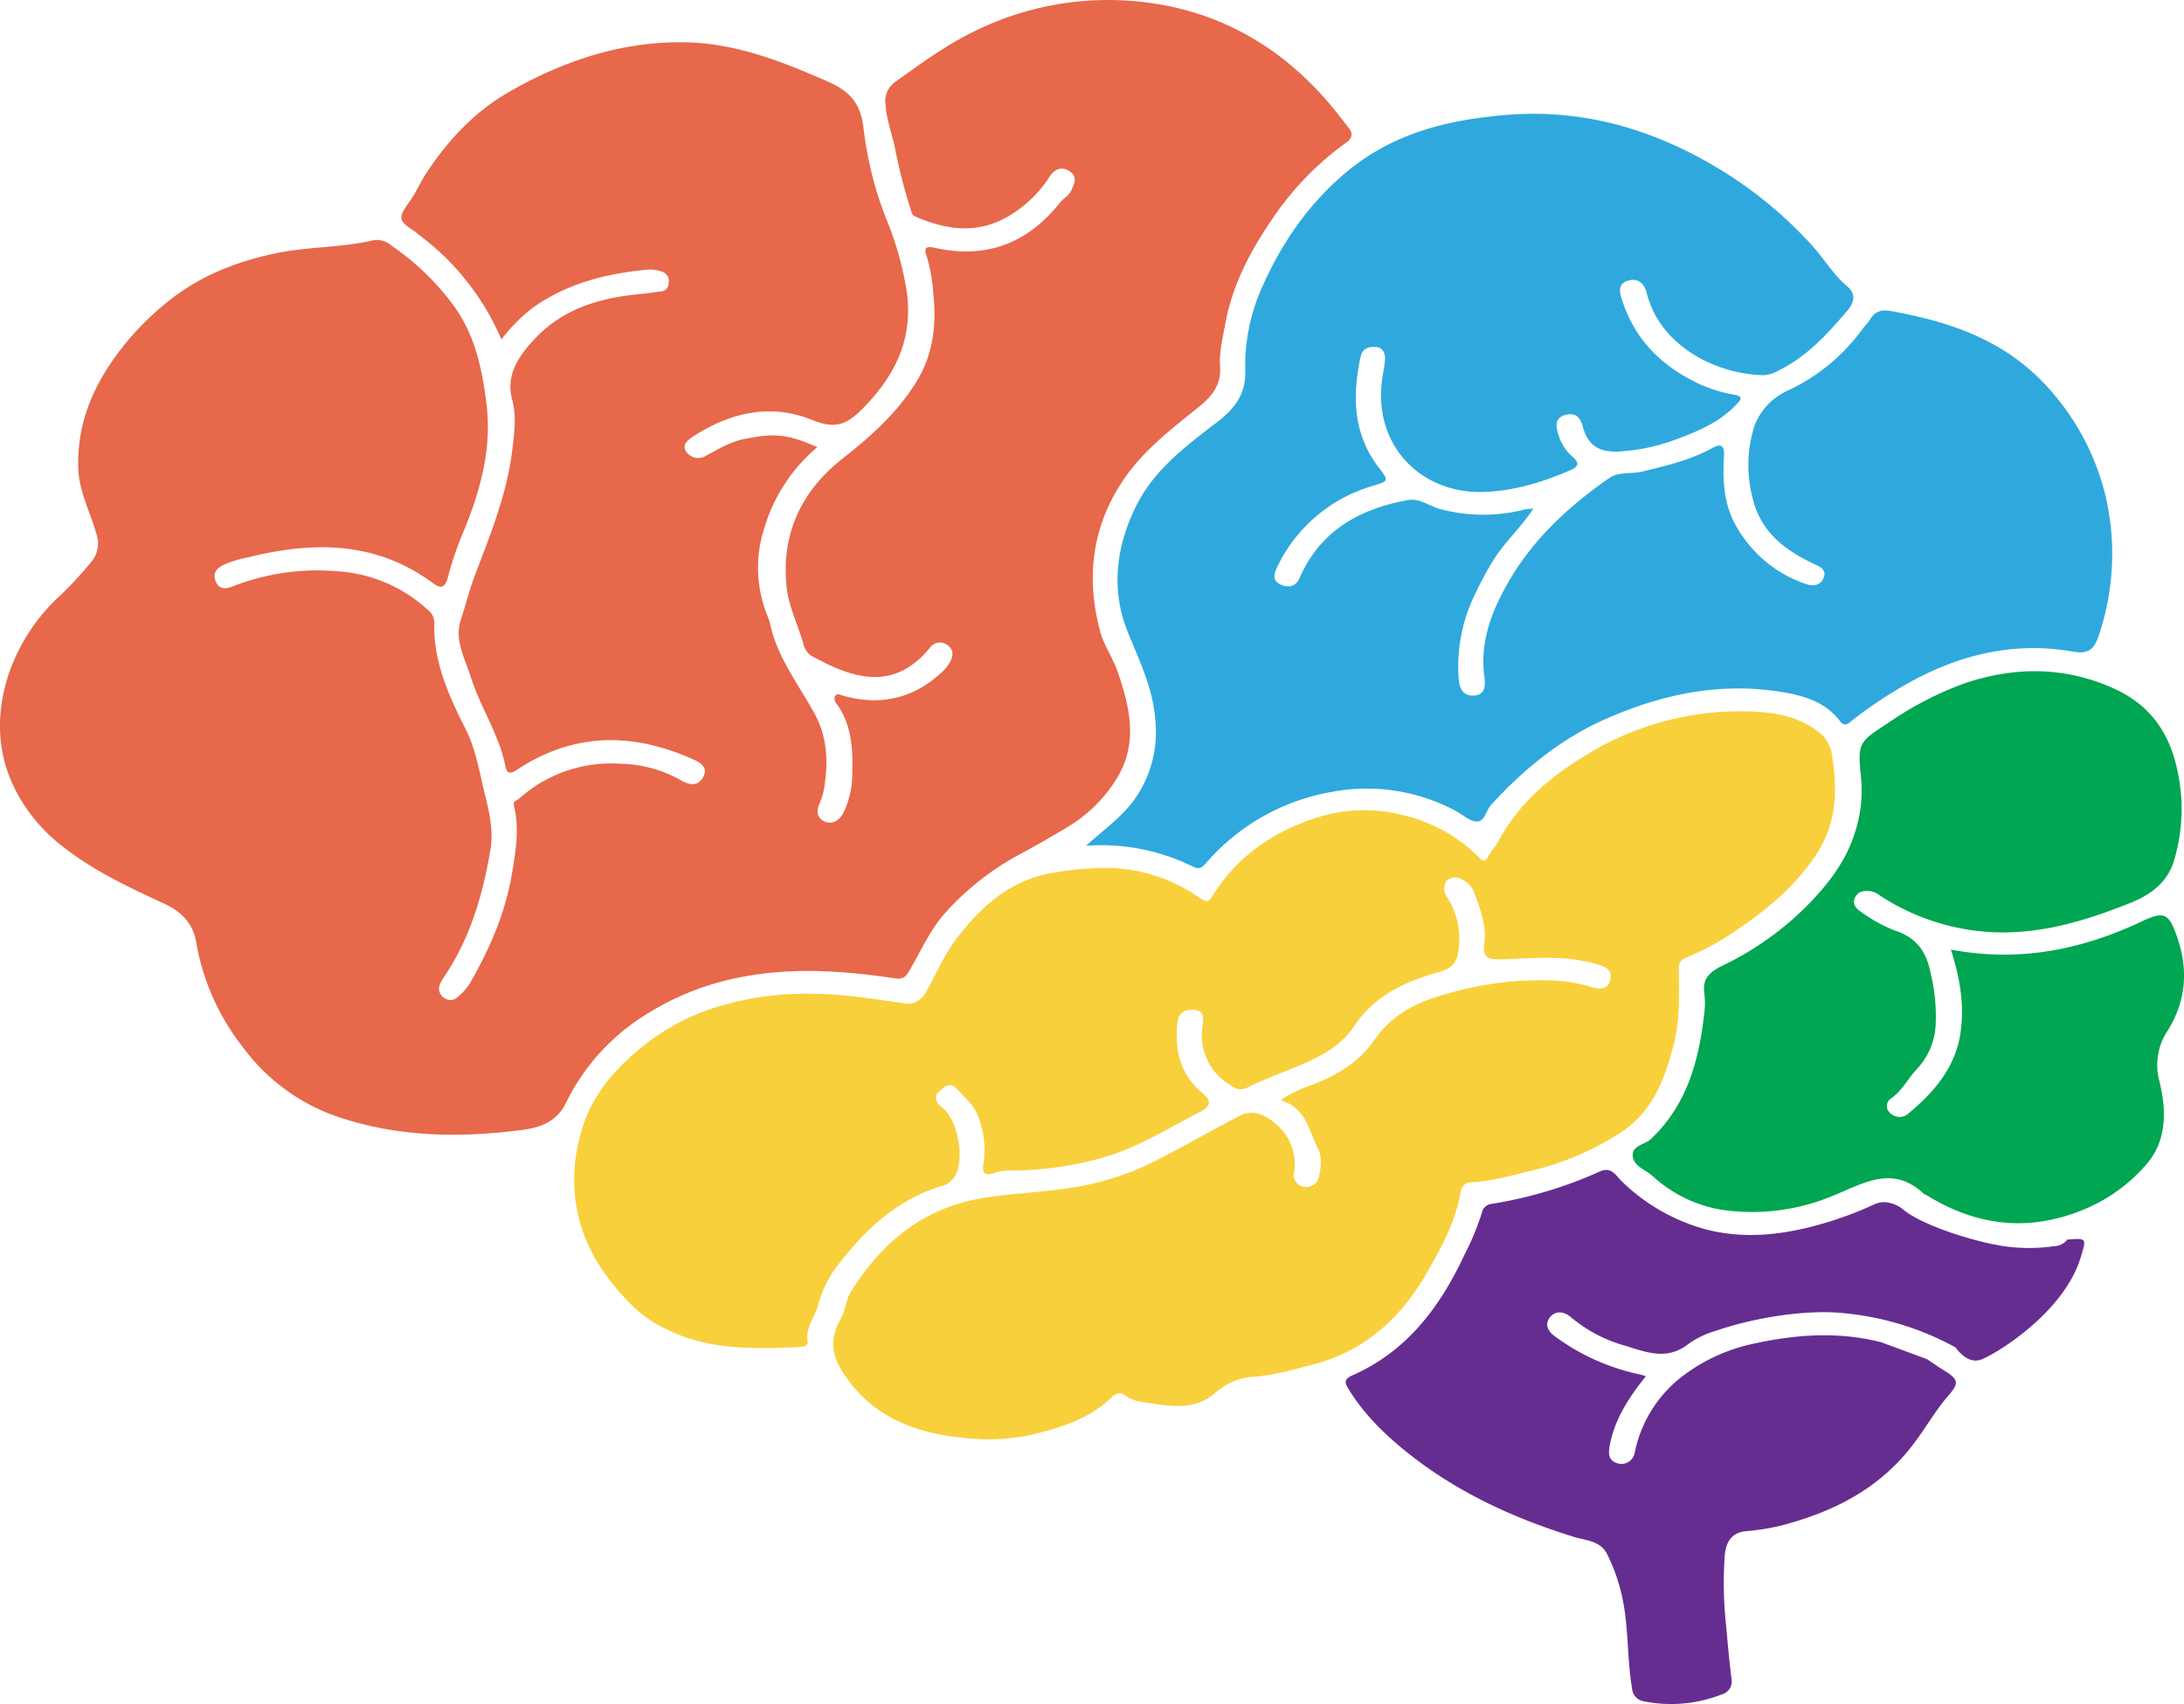 <svg id="Layer_1" data-name="Layer 1" xmlns="http://www.w3.org/2000/svg" viewBox="0 0 430.9 336.32"><defs><style>.cls-1{fill:#e7684b;}.cls-2{fill:#f8d03c;}.cls-3{fill:#2fa9dd;}.cls-4{fill:#00a651;}.cls-5{fill:#662d91;}</style></defs><title>brain</title><path id="Red" class="cls-1" d="M195,284.23a50.24,50.24,0,0,0-16.33-20.68c-0.22-.17-0.4-0.4-0.63-0.55-3.28-2.11-3.58-2.64-1.24-5.84,1.34-1.83,2.16-3.87,3.37-5.71,4.35-6.6,9.65-12.29,16.61-16.21,10.57-6,21.76-9.76,34.08-9.65,10.17,0.09,19.28,3.71,28.43,7.7,4.58,2,6.68,4.4,7.2,9.59a71.58,71.58,0,0,0,4.54,17.8,63.23,63.23,0,0,1,4,14.42c1.15,9.14-2.33,16.26-8.69,22.72-3.27,3.32-5.51,4.14-10.07,2.29-8.13-3.3-16.15-1.47-23.48,3.31-1.23.8-2.24,1.74-1.22,3.1a2.84,2.84,0,0,0,3.79.67c2.46-1.29,4.78-2.77,7.62-3.32,6-1.16,8.38-1,14.35,1.62a33.34,33.34,0,0,0-10.42,15.86,25.32,25.32,0,0,0,.63,17.56c0.47,1.11.65,2.34,1,3.5,1.8,5.73,5.41,10.5,8.26,15.68,2.38,4.34,2.7,9.08,2,13.91a13.52,13.52,0,0,1-1,3.77c-0.73,1.56-.56,2.85.93,3.58s2.93-.21,3.69-1.57a17.52,17.52,0,0,0,1.81-8.17c0.14-4.67-.15-9.34-3-13.36a1.53,1.53,0,0,1-.44-1.55c0.43-.79,1.14-0.29,1.73-0.13,7.21,2,13.65.57,19.21-4.5a8.34,8.34,0,0,0,1.77-2.13c0.59-1.11.85-2.4-.37-3.29a2.42,2.42,0,0,0-3.54.37c-7.49,9.27-16.08,5.67-23.47,1.63a4.07,4.07,0,0,1-1.59-2.59c-1.17-3.81-3-7.57-3.3-11.47-0.92-10.14,3-18.45,11-24.77,5.77-4.53,11.28-9.44,15-15.82,2.93-5,3.66-10.8,3-16.62a32.23,32.23,0,0,0-1.29-7.47c-0.54-1.49-.47-2.21,1.58-1.75,10.11,2.25,18.36-.87,24.75-9,0.63-.8,1.61-1.2,2.1-2.2,0.69-1.42,1.4-2.86-.28-3.92s-3-.38-4,1.19a24.24,24.24,0,0,1-7.68,7.47c-6.26,3.85-12.45,3-18.75.28-0.78-.34-0.74-1-0.95-1.58a102.14,102.14,0,0,1-3.11-12.24c-0.6-2.7-1.6-5.29-1.79-8.11a4.69,4.69,0,0,1,2.15-4.81c5.13-3.69,10.23-7.41,16-10.12a59.5,59.5,0,0,1,32.55-5.48c14.79,1.67,27,8.59,36.67,19.84,1.38,1.6,2.65,3.3,4,5,1,1.26.58,2.16-.62,3A59.23,59.23,0,0,0,347,260.61c-4.28,6.27-7.73,12.83-9.13,20.33-0.53,2.85-1.28,5.79-1.07,8.62,0.32,4.39-2.46,6.62-5.24,8.84-5.43,4.33-10.79,8.63-14.55,14.65-5.65,9-6.55,18.71-3.89,28.75,0.74,2.78,2.61,5.41,3.51,8.1,2.48,7.34,4.28,14.72-1,22.18a28.58,28.58,0,0,1-8.46,8.1c-3.31,2-6.76,4-10.22,5.84a53.87,53.87,0,0,0-14.12,11.1c-3.22,3.48-5,7.73-7.32,11.67-0.68,1.15-1.18,1.78-2.78,1.54-10-1.48-19.92-2.24-29.95-.34a53.63,53.63,0,0,0-18.67,7.11,42.45,42.45,0,0,0-16.34,17.74c-1.78,3.74-5,4.92-8.68,5.4-12.4,1.61-24.71,1.42-36.66-2.7A38.91,38.91,0,0,1,144.07,424a46.1,46.1,0,0,1-9.28-20.81c-0.63-3.79-3.07-6.13-6.24-7.58-7.26-3.33-14.48-6.74-20.72-11.79a33.29,33.29,0,0,1-7.64-8.76c-4.78-7.93-5.14-16.36-2.4-24.79a37.68,37.68,0,0,1,10.43-15.75,74.46,74.46,0,0,0,5.84-6.35,5.64,5.64,0,0,0,1.05-5.51c-1.19-4.36-3.45-8.33-3.59-13.08-0.23-8.1,2.43-15,7-21.52A55.05,55.05,0,0,1,128.92,277c6.36-5.23,13.71-8.13,21.65-9.78,6.33-1.31,12.88-1.07,19.19-2.56a4.35,4.35,0,0,1,3.63,1.12A50.53,50.53,0,0,1,186,278.14c3.86,5.63,5.14,11.8,6,18.32,1.32,9.66-1.39,18.45-5.07,27.14a68.56,68.56,0,0,0-2.53,7.73c-0.53,1.84-1.27,2.22-2.9,1-11.21-8.31-23.62-8.29-36.43-5.1a23.28,23.28,0,0,0-4.82,1.46c-1.52.75-2.26,1.7-1.6,3.3s1.9,1.55,3.3,1a45.71,45.71,0,0,1,20.68-3,28.91,28.91,0,0,1,17.72,7.49,3.3,3.3,0,0,1,1.42,2.61c-0.24,7.69,2.82,14.37,6.18,21.05,2.15,4.26,2.82,9.08,4,13.71,0.85,3.4,1.47,6.82.88,10.2-1.5,8.72-3.93,17.17-8.92,24.66a11.77,11.77,0,0,0-1,1.7,2.14,2.14,0,0,0,.77,2.74,2,2,0,0,0,2.62-.08,11.06,11.06,0,0,0,2.41-2.64c4-6.9,7.09-14,8.42-22,0.74-4.47,1.44-8.74.35-13.16-0.24-1,.58-1,1-1.39a27.12,27.12,0,0,1,20.11-6.9,25,25,0,0,1,11.77,3.22c1.55,0.93,3.41,1.34,4.43-.55,1.15-2.13-.7-3-2.26-3.68-11.73-5.18-23.14-5.15-34.17,2-0.73.47-2.16,1.61-2.55-.41-1.21-6.3-4.91-11.62-6.82-17.63-1.17-3.69-3.31-7.4-2-11.34,1-3,1.74-6.08,2.86-9,3.07-8.09,6.33-16.07,7.34-24.83,0.39-3.35.81-6.39-.08-9.74-1.32-5,1.56-8.85,4.71-12.14,5.73-6,13.27-8,21.26-8.67,1.12-.1,2.23-0.33,3.34-0.44a1.62,1.62,0,0,0,1.58-1.65,1.93,1.93,0,0,0-1.24-2.24,7.14,7.14,0,0,0-3.58-.35c-7.81.78-15.25,2.74-21.78,7.3A33.58,33.58,0,0,0,195,284.23Z" transform="translate(-96.08 -217.25)"/><path id="Yellow" class="cls-2" d="M348.74,434.36a24.26,24.26,0,0,1,6.19-3c4.84-1.9,9.27-4.45,12.25-8.81,3.56-5.2,8.71-7.65,14.52-9.22a66.85,66.85,0,0,1,13.69-2.48c5-.29,9.83-0.32,14.64,1.17,1.48,0.46,3.37.69,3.78-1.56,0.34-1.9-1-2.41-2.63-2.9-6.16-1.89-12.44-1.19-18.68-1-2.6.1-4-.05-3.56-3.28,0.48-3.56-.92-6.9-2.13-10.22a4.69,4.69,0,0,0-2.28-2.23,2.44,2.44,0,0,0-3.11.34,2.78,2.78,0,0,0,.18,3.13,15.28,15.28,0,0,1,2.28,10.11c-0.25,2.22-.8,3.8-3.71,4.61-6.63,1.85-12.87,4.59-17,10.83-2.74,4.14-7.26,6.27-11.79,8.11-3,1.24-6.13,2.41-9.08,3.85a2.77,2.77,0,0,1-3.21-.28,11.32,11.32,0,0,1-5.8-11.39c0.12-1.52.84-3.61-2-3.61-2.6,0-2.92,1.7-3,3.73-0.33,5.1,1.13,9.51,5.13,12.81,2.14,1.76,1,2.8-.61,3.63-6.18,3.17-12.12,6.94-18.82,8.91a67,67,0,0,1-15.65,2.57c-2.06.1-4.15-.14-6.14,0.56-1.81.63-2.4,0-2.09-1.78a18,18,0,0,0-1.12-9.57c-0.83-2.21-2.58-3.49-4-5.14-1.55-1.83-2.91-.23-3.75.53s-0.63,2,.7,3c3.13,2.42,4.48,10,2.64,13.43a4.37,4.37,0,0,1-2.54,2.06c-9.21,2.7-15.65,9-21.19,16.36a21.93,21.93,0,0,0-3.37,7.24c-0.65,2.35-2.49,4.33-2.06,7,0.18,1.14-1,1.18-1.81,1.22-9,.42-18,0.57-26.28-3.64a24.29,24.29,0,0,1-6.29-4.34,44,44,0,0,1-8-10.34c-4.5-8.54-4.67-17.5-1.64-26.18,2-5.59,6-10.32,10.77-14.26A44.84,44.84,0,0,1,235,416.81a59.51,59.51,0,0,1,21.11-3.45c6.11,0,12.08,1,18.09,1.84a4,4,0,0,0,4.49-2c2.06-3.61,3.66-7.56,6.17-10.8,4.85-6.28,10.52-11.51,19-12.91a60.15,60.15,0,0,1,11.42-.94,32.41,32.41,0,0,1,17.57,5.94c1.26,0.85,1.75.74,2.36-.27,4.64-7.65,11.62-12.53,19.82-15.33a30.59,30.59,0,0,1,17.65-.83,31.24,31.24,0,0,1,15.41,8.59c1,1.09,1.49-.16,1.65-0.47,0.54-1,1.41-1.87,1.92-2.82,3.89-7.36,10-12.59,16.84-16.79a57.82,57.82,0,0,1,32.79-8.92c4.6,0.17,9.14.8,13.15,3.71a7.06,7.06,0,0,1,3,4.37c1.18,7,1.22,13.76-3.09,20.25-4.71,7.1-11.15,11.94-18.05,16.41a51.81,51.81,0,0,1-7.56,3.85,2.06,2.06,0,0,0-1.42,2.3c0,4.87.25,9.72-.95,14.54-1.72,6.91-4.13,13.45-10.37,17.55a55.21,55.21,0,0,1-17.75,7.64c-4,.94-7.92,2.15-12,2.3a2.11,2.11,0,0,0-2,2c-1,5.82-3.81,10.91-6.65,15.85-5.16,9-12.41,15.63-22.88,18.22-3.87,1-7.65,2.1-11.67,2.33a12.65,12.65,0,0,0-7.36,3.3c-4.16,3.47-9,2.43-13.62,1.76a8.43,8.43,0,0,1-4.16-1.48c-0.89-.7-1.81-0.24-2.68.6-4.17,4-9.42,5.68-14.94,7.08a40.36,40.36,0,0,1-13.64.81c-9.92-.88-18.7-4.09-24.42-13.2-2.32-3.7-2.27-6.84-.21-10.44,0.9-1.58.95-3.68,1.91-5.21,6.09-9.67,14.17-16.53,25.91-18.49,6.09-1,12.27-1.13,18.34-2.18a54.35,54.35,0,0,0,15-4.75c5.9-2.94,11.6-6.27,17.46-9.31,2.56-1.33,4.93-.28,6.92,1.39a10.2,10.2,0,0,1,3.82,9.76,2.37,2.37,0,0,0,2,2.85,2.57,2.57,0,0,0,2.91-1.89c0.41-1.8.69-3.93-.13-5.55C354.32,440.5,353.85,435.9,348.74,434.36Z" transform="translate(-96.08 -217.25)"/><path id="Blue" class="cls-3" d="M398.6,317.63c-2.3,3.49-5,6-7.16,9.07a55.12,55.12,0,0,0-4.07,7.28,32.33,32.33,0,0,0-3.51,17c0.15,2.1.83,3.65,3,3.54s2.33-1.85,2.1-3.57c-1-7.17,1.58-13.53,5.07-19.42,4.85-8.2,11.8-14.55,19.57-19.95,1.87-1.3,4.37-.74,6.55-1.28,4.72-1.17,9.45-2.24,13.76-4.63,2-1.12,2.43-.19,2.31,1.7-0.31,4.84,0,9.67,2.53,13.91a24.87,24.87,0,0,0,13.72,11.25c1.37,0.46,2.74.26,3.36-1.14,0.7-1.59-.4-2.18-1.77-2.82-5.66-2.63-10.47-6.24-12.1-12.66a25.67,25.67,0,0,1,.3-14.72,12.6,12.6,0,0,1,6.85-7,38.07,38.07,0,0,0,14.43-12c0.5-.66,1.14-1.3,1.53-1.94,1.16-1.9,2.66-1.89,4.52-1.54,6.92,1.3,13.63,3.07,19.87,6.55a40.72,40.72,0,0,1,11.4,9.29A48.45,48.45,0,0,1,511.7,316a50.34,50.34,0,0,1-1.61,26.88c-0.7,2-1.64,3.54-4.78,3-12.33-2.23-23.72.8-34.39,7.13a88.26,88.26,0,0,0-9.22,6.25c-0.77.6-1.56,1.65-2.57,0.33-3-4-7.56-5.17-12.06-5.86-11.92-1.84-23.25.58-34.19,5.41-8.88,3.92-16.16,9.89-22.66,17-1,1.11-1.14,3.42-3,3.22-1.36-.14-2.58-1.4-3.9-2.07a37.16,37.16,0,0,0-24.49-3.76A42.3,42.3,0,0,0,334,387.61c-0.69.79-1.3,1.25-2.39,0.74a41,41,0,0,0-21.25-4.2c3.87-3.49,7.76-6.12,10.38-10.38A23.11,23.11,0,0,0,324,359.08c-0.49-6.09-3.11-11.43-5.37-17-3.52-8.61-2.28-17.33,1.77-25.29C323.84,310,330,305.3,336,300.72c3.37-2.55,5.87-5.41,5.77-10.16a38.07,38.07,0,0,1,3-15.92c3.9-9,9.25-17,17-23.47,9.32-7.76,20.32-10.37,31.92-11.27,15.49-1.19,29.65,3.23,42.64,11.34a82.18,82.18,0,0,1,17.31,14.5c2.36,2.6,4.14,5.69,6.87,8,1.67,1.4,1.54,3,.16,4.68-4,4.72-8.1,9.23-13.78,12a6.28,6.28,0,0,1-2.93.87c-9.52-.23-20.43-5.87-23-16.28-0.47-1.94-1.92-3-3.8-2.33-2.15.72-1.41,2.7-.94,4.1,2.39,7.18,7.23,12.25,13.92,15.65a27,27,0,0,0,7.95,2.68c2,0.32,1.56,1,.55,2-3.19,3.36-7.32,5.16-11.51,6.72a38.54,38.54,0,0,1-11.78,2.53c-3.85.16-6.05-1.29-7-5-0.54-2-1.7-2.71-3.45-2.22-2.08.58-1.89,2.16-1.35,3.87a9.18,9.18,0,0,0,2.82,4.41c1.28,1.09,1.26,1.9-.39,2.6-5.54,2.37-11.14,4.15-17.3,4.32-12.4.34-22.18-9.49-19.75-23.22,0.16-.92.33-1.85,0.4-2.78,0.11-1.38-.39-2.54-1.89-2.62-1.32-.08-2.57.26-2.93,2-1.65,7.78-1.49,15.21,3.66,21.87,2,2.58,1.83,2.6-1.3,3.56A30.17,30.17,0,0,0,348,329.3c-0.69,1.41-.75,2.65.75,3.31s3,0.46,3.74-1.3c4.06-9.29,11.7-13.58,21.23-15.35,2.51-.47,4.26,1.13,6.38,1.71a32.78,32.78,0,0,0,16.94.09A12.87,12.87,0,0,1,398.6,317.63Z" transform="translate(-96.08 -217.25)"/><path id="Green" class="cls-4" d="M481,404.65c13.42,2.53,25.74.05,37.6-5.54,4.43-2.09,5.36-1.73,7,3,2.24,6.4,1.85,12.55-1.8,18.46a12.3,12.3,0,0,0-1.67,10.08c1.35,5.44,1.54,11.42-2.31,16.07a32.58,32.58,0,0,1-13.08,9.41c-10.64,4.26-20.76,3-30.42-2.95a4.41,4.41,0,0,1-.75-0.39c-6.24-5.87-12.19-1.78-18.16.56a41.11,41.11,0,0,1-21.76,2.62,26.52,26.52,0,0,1-13.53-6.65c-1.36-1.23-3.65-1.88-3.89-3.84-0.27-2.19,2.36-2.31,3.58-3.46,7.21-6.84,9.52-15.66,10.54-25a14.55,14.55,0,0,0,0-3.65c-0.44-3,1-4.29,3.62-5.58a60.4,60.4,0,0,0,16.62-11.78c4.23-4.31,7.88-9,9.61-14.92a26.51,26.51,0,0,0,1.09-10c-0.69-7.22-.77-7.23,5.5-11.29a66.27,66.27,0,0,1,15-7.74c9.83-3.26,19.54-3.31,29.21,1,9.42,4.2,12.63,12,13.44,21.5a35.52,35.52,0,0,1-1.28,12c-1.15,4.44-4.31,7.09-8.66,8.83-9.65,3.88-19.42,6.77-30,5.61a44.64,44.64,0,0,1-19.49-7,4.19,4.19,0,0,0-2-.9c-1.17-.09-2.27,0-2.9,1.2-0.72,1.35.27,2.31,1.09,2.85a29.11,29.11,0,0,0,6.79,3.76c4.25,1.38,6.17,4.18,7,8.38a36,36,0,0,1,1,10,13.71,13.71,0,0,1-3.61,8.82c-1.84,1.91-3,4.44-5.32,6a1.77,1.77,0,0,0-.08,2.76,2.6,2.6,0,0,0,3.36.34c5.41-4.44,9.84-9.57,10.64-16.88C483.62,415,482.66,409.94,481,404.65Z" transform="translate(-96.08 -217.25)"/><path id="Purple" class="cls-5" d="M501.4,463.17a3.34,3.34,0,0,0,2.56-1.3c3.88-.3,3.78-0.27,2.65,3.48-3.22,10.68-16,18.66-19.43,20.12a3.32,3.32,0,0,1-1.3.28c-1.81,0-3.22-1.58-4-2.61a56.94,56.94,0,0,0-23.6-6.87c-5.79-.37-15.19.69-23.81,3.65a17.9,17.9,0,0,0-5.22,2.51c-4.22,3.38-8.39,1.67-12.48.4A28.14,28.14,0,0,1,406,477.17c-1.16-1-2.84-1.4-4-.1-1.34,1.55-.46,3,1,4a43.13,43.13,0,0,0,16.68,7.43,11.61,11.61,0,0,1,1.12.36c-3.36,4.17-6.18,8.48-7.14,13.75-0.29,1.6-.24,3,1.81,3.49a2.69,2.69,0,0,0,3.14-2.17,25.18,25.18,0,0,1,9.94-15.48,35.11,35.11,0,0,1,13.92-6.12c8.21-1.77,16.5-2.32,24.78-.19l9,3.32c1,0.66,2,1.36,3,2,3.17,1.91,3.54,2.56,1.25,5.19-2.72,3.14-4.69,6.77-7.23,10-6.57,8.45-15.3,12.84-25.28,15.53a42.83,42.83,0,0,1-7.45,1.24c-2.59.23-4,1.89-4.19,5.08a76.77,76.77,0,0,0,.2,12.65c0.36,3.82.68,7.66,1.16,11.47a2.63,2.63,0,0,1-1.91,3A27.23,27.23,0,0,1,420.44,553a2.78,2.78,0,0,1-2.37-2.63c-1-5.92-.64-12-1.92-17.88a36.06,36.06,0,0,0-3-8.57c-1.32-2.63-4.2-2.66-6.49-3.36-11.36-3.51-22.09-8.35-31.54-15.58-4.88-3.74-9.48-8-12.8-13.33-0.93-1.51-1.26-2.17.73-3.05,10.76-4.79,17.24-13.57,22.06-23.92a51.59,51.59,0,0,0,3.35-8.12,2.16,2.16,0,0,1,1.92-1.73,84.37,84.37,0,0,0,21.39-6.41c2.3-1.05,3.24,1,4.33,2a38,38,0,0,0,16.21,9.35c7.38,2,14.64,1.29,21.9-.63A71.37,71.37,0,0,0,465.71,455a4.93,4.93,0,0,1,2.29-.51,6.41,6.41,0,0,1,3.71,1.56c3.71,3,13.68,6.22,19.76,7.13A34.75,34.75,0,0,0,501.4,463.17Z" transform="translate(-96.08 -217.25)"/></svg>